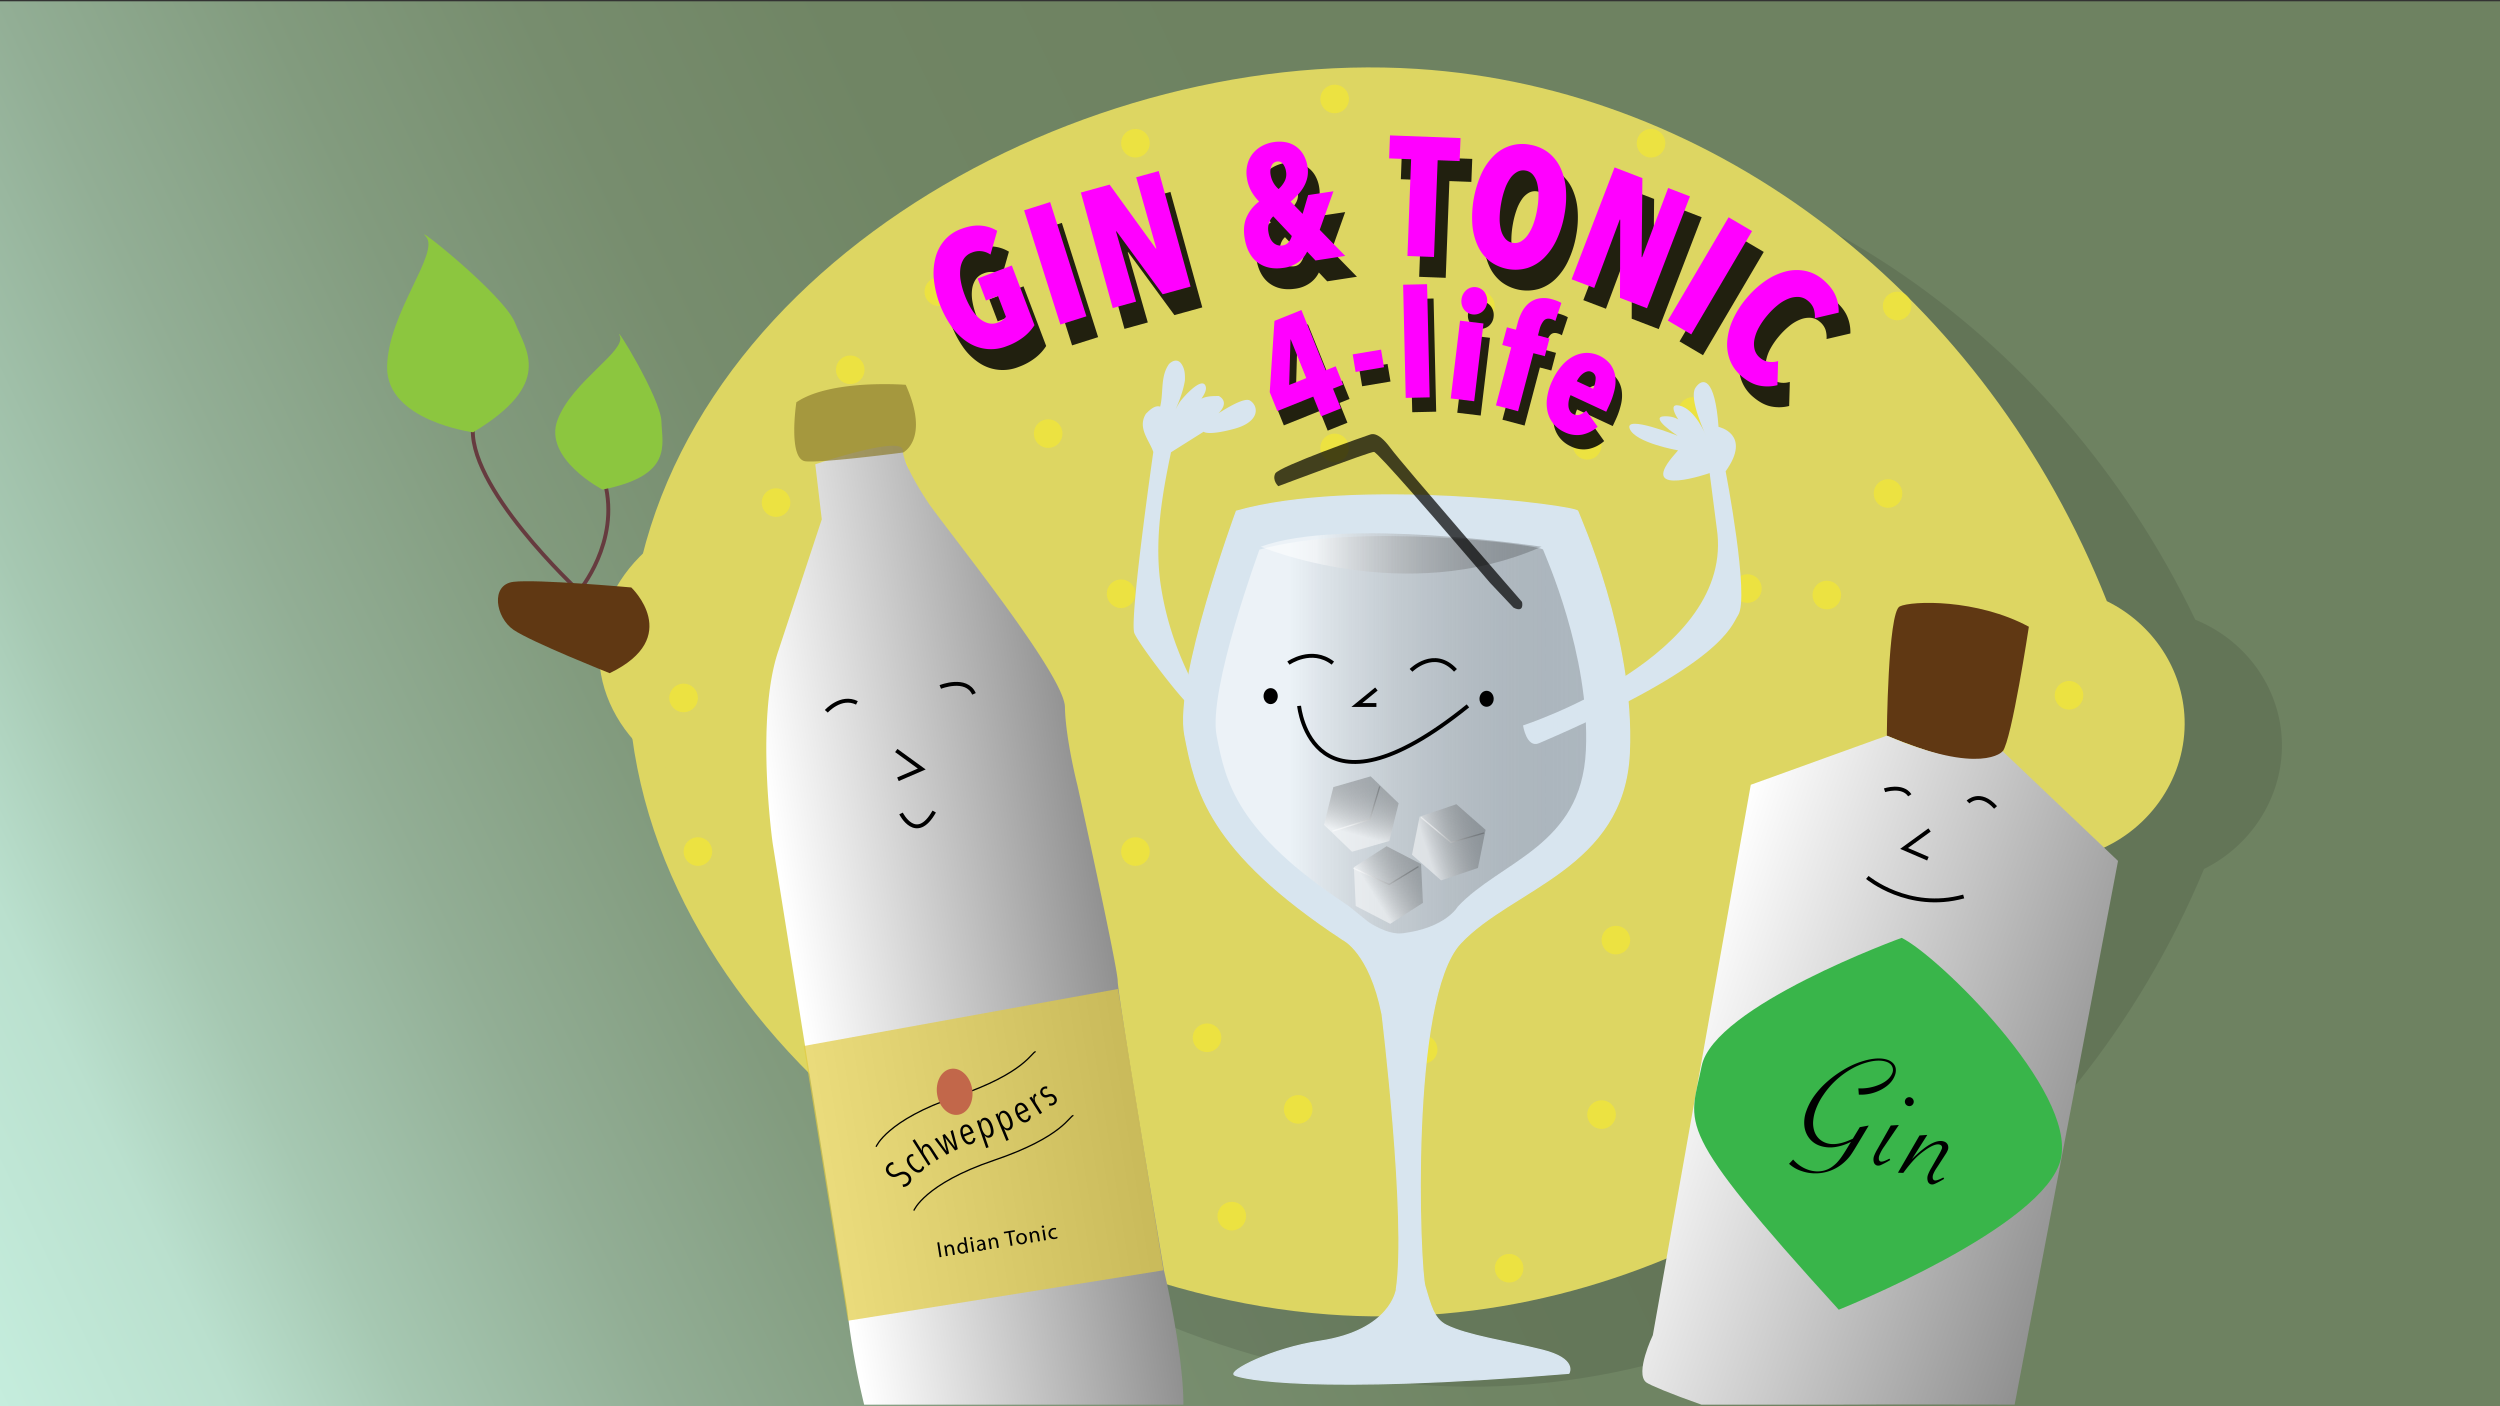 <svg xmlns="http://www.w3.org/2000/svg" xmlns:xlink="http://www.w3.org/1999/xlink" width="1920" height="1080" viewBox="0 0 1920 1080"><rect x="0" y="0" width="1920" height="1080" fill="#333333" stroke="none"/><defs><style>.cls-1{isolation:isolate;}.cls-2{fill:url(#linear-gradient);}.cls-3{opacity:0.1;}.cls-4{fill:#ddd662;}.cls-5{fill:#fcee21;opacity:0.5;}.cls-11,.cls-16,.cls-17,.cls-19,.cls-21,.cls-29,.cls-6{fill:none;}.cls-6{stroke:#663b3f;}.cls-12,.cls-16,.cls-17,.cls-19,.cls-21,.cls-29,.cls-6{stroke-miterlimit:10;}.cls-21,.cls-6{stroke-width:3px;}.cls-7{fill:#603813;}.cls-8{fill:#8cc63f;}.cls-9{opacity:0.85;}.cls-10{fill:#f0f;}.cls-12,.cls-22{fill:#d8e5ef;}.cls-12{stroke:#d8e5ef;}.cls-13{mix-blend-mode:luminosity;fill:url(#linear-gradient-2);}.cls-14{fill:url(#linear-gradient-3);}.cls-15{fill:url(#linear-gradient-4);}.cls-16{stroke:url(#linear-gradient-5);}.cls-17{stroke:url(#linear-gradient-6);}.cls-18{fill:url(#linear-gradient-7);}.cls-19{stroke:url(#linear-gradient-8);}.cls-20{fill:url(#linear-gradient-9);}.cls-21,.cls-29{stroke:#000;}.cls-23{fill:url(#linear-gradient-10);}.cls-24{fill:url(#linear-gradient-11);}.cls-25{fill:#e2cc43;}.cls-25,.cls-26{opacity:0.7;}.cls-26{fill:#8e7e2f;}.cls-27{fill:url(#linear-gradient-12);}.cls-28{fill:#39b54a;}.cls-30{fill:#c2674a;}</style><linearGradient id="linear-gradient" x1="-100.84" y1="1045.33" x2="2611.66" y2="-245.43" gradientUnits="userSpaceOnUse"><stop offset="0" stop-color="#d4fff2"/><stop offset="0" stop-color="#caf3e4"/><stop offset="0.08" stop-color="#bae0ce"/><stop offset="0.12" stop-color="#a6c8b2"/><stop offset="0.18" stop-color="#92ae95"/><stop offset="0.24" stop-color="#829b7e"/><stop offset="0.3" stop-color="#778d6e"/><stop offset="0.37" stop-color="#708564"/><stop offset="0.46" stop-color="#6e8261"/></linearGradient><linearGradient id="linear-gradient-2" x1="933.58" y1="564.31" x2="1218.19" y2="564.31" gradientUnits="userSpaceOnUse"><stop offset="0.2" stop-color="#fff" stop-opacity="0.5"/><stop offset="1" stop-opacity="0.2"/></linearGradient><linearGradient id="linear-gradient-3" x1="890.01" y1="670.93" x2="949.67" y2="670.93" gradientTransform="matrix(0.85, -0.53, 0.53, 0.85, -68.89, 592.45)" xlink:href="#linear-gradient-2"/><linearGradient id="linear-gradient-4" x1="1031.36" y1="605.95" x2="1091.01" y2="605.95" gradientTransform="translate(-82.71 393.14) rotate(-17.74)" xlink:href="#linear-gradient-2"/><linearGradient id="linear-gradient-5" x1="1040.73" y1="686.44" x2="1077.28" y2="663.86" gradientTransform="matrix(1, -0.02, 0.02, 1, -10.81, 17.15)" xlink:href="#linear-gradient-2"/><linearGradient id="linear-gradient-6" x1="1133.62" y1="548.08" x2="1170.17" y2="525.5" gradientTransform="translate(127.17 -165.15) rotate(13.97)" xlink:href="#linear-gradient-2"/><linearGradient id="linear-gradient-7" x1="641.99" y1="607.1" x2="701.65" y2="607.1" gradientTransform="matrix(0.26, -0.97, 0.97, 0.26, 286.24, 1118.58)" xlink:href="#linear-gradient-2"/><linearGradient id="linear-gradient-8" x1="803.21" y1="761.57" x2="839.76" y2="738.99" gradientTransform="translate(-70.84 640.84) rotate(-43.41)" xlink:href="#linear-gradient-2"/><linearGradient id="linear-gradient-9" x1="968.22" y1="425.03" x2="1183.88" y2="425.03" xlink:href="#linear-gradient-2"/><linearGradient id="linear-gradient-10" x1="171.43" y1="170.57" x2="333.87" y2="170.57" gradientTransform="matrix(-0.97, 0.24, 0.24, 0.97, 1277.59, 184.27)" gradientUnits="userSpaceOnUse"><stop offset="0" stop-color="#fff"/><stop offset="0" stop-opacity="0.7"/></linearGradient><linearGradient id="linear-gradient-11" x1="610.71" y1="705.72" x2="858.04" y2="705.72" gradientTransform="matrix(0.99, -0.16, 0.16, 0.99, -106.79, 140.07)" gradientUnits="userSpaceOnUse"><stop offset="0" stop-color="#fff"/><stop offset="1" stop-color="#8e8e8e"/></linearGradient><linearGradient id="linear-gradient-12" x1="1237.29" y1="502.86" x2="1592.9" y2="502.86" gradientTransform="translate(280.47 -103.19) rotate(19.24)" xlink:href="#linear-gradient-11"/></defs><title>titelskærmuknap</title><g class="cls-1"><g id="Layer_1" data-name="Layer 1"><rect class="cls-2" x="-2" y="1" width="1922" height="1080"/><path class="cls-3" d="M1692.69,667.37c-100.8,241.7-325.23,398.41-564.19,397.63C855.75,1064.11,556,858,556,585.5c0-273.17,301.34-477.56,572.5-479.5,230.4-1.65,448.25,142.78,557.49,369.94,36.45,14.77,62,47.93,66,86.06C1756.56,605.1,1732.9,647.43,1692.69,667.37Z"/><path class="cls-4" d="M1611.1,653.09C1493.32,887,1258.29,1027.3,1020,1009.48c-272-20.34-556.31-247.3-536.85-519.1,19.5-272.46,334.62-454.85,605.23-437.46C1318.3,67.7,1525.3,227.3,1618.06,461.67c35.31,17.34,58.41,52.22,59.71,90.55C1679.24,595.53,1652.63,636.07,1611.1,653.09Z"/><ellipse class="cls-4" cx="596.5" cy="500.5" rx="136.5" ry="114.5"/><circle class="cls-5" cx="653" cy="284" r="11"/><circle class="cls-5" cx="596" cy="386" r="11"/><circle class="cls-5" cx="687" cy="361" r="11"/><circle class="cls-5" cx="642" cy="493" r="11"/><circle class="cls-5" cx="525" cy="536" r="11"/><circle class="cls-5" cx="631" cy="626" r="11"/><circle class="cls-5" cx="653" cy="758" r="11"/><circle class="cls-5" cx="781" cy="795" r="11"/><circle class="cls-5" cx="805" cy="333" r="11"/><circle class="cls-5" cx="872" cy="110" r="11"/><circle class="cls-5" cx="721" cy="224" r="11"/><circle class="cls-5" cx="1374" cy="866" r="11"/><circle class="cls-5" cx="1353" cy="748" r="11"/><circle class="cls-5" cx="1472" cy="763" r="11"/><circle class="cls-5" cx="1536" cy="670" r="11"/><circle class="cls-5" cx="1374" cy="637" r="11"/><circle class="cls-5" cx="1468" cy="561" r="11"/><circle class="cls-5" cx="1300" cy="316" r="11"/><circle class="cls-5" cx="1450" cy="379" r="11"/><circle class="cls-5" cx="1589" cy="534" r="11"/><circle class="cls-5" cx="1457" cy="235" r="11"/><circle class="cls-5" cx="1093" cy="806" r="11"/><circle class="cls-5" cx="1025" cy="344" r="11"/><circle class="cls-5" cx="1137" cy="235" r="11"/><circle class="cls-5" cx="1025" cy="76" r="11"/><circle class="cls-5" cx="1268" cy="110" r="11"/><circle class="cls-5" cx="1342" cy="452" r="11"/><circle class="cls-5" cx="742" cy="615" r="11"/><circle class="cls-5" cx="742" cy="467" r="11"/><circle class="cls-5" cx="1139" cy="434" r="11"/><circle class="cls-5" cx="861" cy="456" r="11"/><circle class="cls-5" cx="927" cy="797" r="11"/><circle class="cls-5" cx="997" cy="852" r="11"/><circle class="cls-5" cx="946" cy="934" r="11"/><circle class="cls-5" cx="1159" cy="974" r="11"/><circle class="cls-5" cx="1230" cy="856" r="11"/><circle class="cls-5" cx="1403" cy="457" r="11"/><circle class="cls-5" cx="872" cy="654" r="11"/><circle class="cls-5" cx="536" cy="654" r="11"/><circle class="cls-5" cx="1219" cy="342" r="11"/><circle class="cls-5" cx="1241" cy="722" r="11"/><path class="cls-6" d="M464.5,370.5c12,46-19.9,83.5-19.9,83.5s-88.1-81.5-81.1-128.5"/><path class="cls-7" d="M484.84,451.17S525.35,489.51,468.2,517c0,0-60-23.87-73.79-33.28s-18.08-34.72,0-36.89S484.84,451.17,484.84,451.17Z"/><path class="cls-8" d="M363.39,332s-66.52-8.66-66.09-50.09S338.57,193.51,327,181.63s60,44.79,68.5,66.19S425.54,294.57,363.39,332Z"/><path class="cls-8" d="M462.7,376S417,352.29,428.18,322.52s53-52.94,47.79-64.54,31.53,48.07,32,65.73S517.36,365.31,462.7,376Z"/><g class="cls-9"><path d="M795.41,274.6a46.68,46.68,0,0,1-13,7.16,32.63,32.63,0,0,1-30.07-2.84,46,46,0,0,1-12.18-11.58,77.59,77.59,0,0,1-13.95-36.76,48.17,48.17,0,0,1,1.3-16.91,33.14,33.14,0,0,1,7-13.28,30.42,30.42,0,0,1,12.43-8.47q8.75-3.33,15.78-2.59a28.1,28.1,0,0,1,12.13,3.95l-5.18,18.23A14.94,14.94,0,0,0,755.38,210a12.41,12.41,0,0,0-6.15,4.76,18.08,18.08,0,0,0-2.69,7.63,31.54,31.54,0,0,0,.36,9.6,59.37,59.37,0,0,0,3,10.68,63.42,63.42,0,0,0,4.77,10,31.52,31.52,0,0,0,6,7.47,18.35,18.35,0,0,0,7,4,11.86,11.86,0,0,0,7.74-.43,12.05,12.05,0,0,0,6.15-4.42l-6.09-16-9.24,3.5-6.41-16.89,26.25-10,17.4,45.82A36.15,36.15,0,0,1,795.41,274.6Z"/><path d="M823.36,265.25l-27.85-87.72,20-6.34,27.85,87.73Z"/><path d="M901.94,242l-35.46-48.34-.38.1,15.41,53.88-17.92,4.94L839.1,163.87l22.06-6.09L896.7,206.9l.37-.1-15.49-54.66,17.3-4.77,24.48,88.72Z"/><path d="M1019.3,216.06l-6.41-6.79a20.88,20.88,0,0,1-6.51,7.87,24.58,24.58,0,0,1-11.6,4.58q-12,1.78-20-4.23t-10-19.27q-1.38-9.25,1.92-16.13a30,30,0,0,1,9.34-11.33,35.13,35.13,0,0,1-6.15-8.08,29.73,29.73,0,0,1-3.27-10,25.8,25.8,0,0,1,.37-10.24,21.83,21.83,0,0,1,4-8.3,23.28,23.28,0,0,1,7-5.91,27.13,27.13,0,0,1,9.32-3.11,26.8,26.8,0,0,1,9.22.12,19.7,19.7,0,0,1,13.55,9.67,25.87,25.87,0,0,1,3.11,9.32,22.13,22.13,0,0,1-.16,8.11,24.84,24.84,0,0,1-2.69,7,31.6,31.6,0,0,1-4.53,6.14c-1.78,1.89-3.63,3.68-5.57,5.37l9.17,9.4,4.27-14.44,19.41-2.92-10.54,29.59,19.58,20.06Zm-32.44-33.91a11.39,11.39,0,0,0-3,4.46,13.77,13.77,0,0,0-.71,7.54q.81,5.4,3.73,8.18a8,8,0,0,0,7,2.17,7.08,7.08,0,0,0,5-2.79,13.9,13.9,0,0,0,2.22-4.47Zm9.84-34.21a12.6,12.6,0,0,0-2.35-6,4.63,4.63,0,0,0-4.62-1.87,5.23,5.23,0,0,0-4.22,3.39,11.9,11.9,0,0,0-.72,6.55,18.53,18.53,0,0,0,6.15,11.17,21.56,21.56,0,0,0,4.52-5.74A11.46,11.46,0,0,0,996.7,147.94Z"/><path d="M1113.13,139.06l-2.82,74.31-20.39-.77,2.82-74.31-16.89-.64.67-17.67,54.17,2.06L1130,139.7Z"/><path d="M1210.48,180.92a76,76,0,0,1-6,19.2,48,48,0,0,1-9.64,13.92,32.34,32.34,0,0,1-12.69,7.76,32.8,32.8,0,0,1-29-5.22,32.15,32.15,0,0,1-9.19-11.7,48,48,0,0,1-4.19-16.4,82.25,82.25,0,0,1,7-39.16,46.41,46.41,0,0,1,9.53-13.74,30.85,30.85,0,0,1,27.93-8.39,31.37,31.37,0,0,1,13.91,6,32,32,0,0,1,9.22,11.56,47.48,47.48,0,0,1,4.21,16.22A74.46,74.46,0,0,1,1210.48,180.92Zm-21-3.78a63.38,63.38,0,0,0,1.07-11.1,36.25,36.25,0,0,0-1-9.23,16.73,16.73,0,0,0-3.24-6.6,9.37,9.37,0,0,0-5.64-3.19,9.59,9.59,0,0,0-6.45,1,16.09,16.09,0,0,0-5.4,5,33.9,33.9,0,0,0-4.13,8.31,66.77,66.77,0,0,0-2.8,10.79,69.33,69.33,0,0,0-1.15,11.15,34.17,34.17,0,0,0,1,9.29,16.79,16.79,0,0,0,3.29,6.66,9.37,9.37,0,0,0,5.69,3.27,9.14,9.14,0,0,0,6.41-1.09,17.29,17.29,0,0,0,5.34-5.12,35.73,35.73,0,0,0,4.21-8.35A64.5,64.5,0,0,0,1189.49,177.14Z"/><path d="M1253.15,244.77l.19-60-.37-.14-19.6,52.49L1216,230.51l33-85.93,21.36,8.21-.58,60.63.36.14,20-53.18,16.75,6.44-33,85.92Z"/><path d="M1289.89,262.19l46.68-79.32,18,10.61-46.68,79.33Z"/><path d="M1360.71,312.25q-7-1.22-14.22-7.35a30.18,30.18,0,0,1-8.85-12.18,33.89,33.89,0,0,1-2.11-14.91,49.41,49.41,0,0,1,4.36-16.41,69.72,69.72,0,0,1,10.66-16.61,71,71,0,0,1,14.76-13.4,48.61,48.61,0,0,1,15.47-7,33.51,33.51,0,0,1,15-.27,30.5,30.5,0,0,1,13.43,6.78q7,6,9.62,12.48a30.36,30.36,0,0,1,2.25,12.73l-18.28,4.28a19.66,19.66,0,0,0-.82-7.17,13.81,13.81,0,0,0-4.43-6.14,12,12,0,0,0-6.94-3,18.17,18.17,0,0,0-7.87,1.25,30.52,30.52,0,0,0-8.31,4.88,57.61,57.61,0,0,0-8.06,7.91,56.79,56.79,0,0,0-6.44,9.2,31.85,31.85,0,0,0-3.45,9,17.9,17.9,0,0,0,.07,8.06,12.21,12.21,0,0,0,4.13,6.39,12.68,12.68,0,0,0,6.9,3.12,16.55,16.55,0,0,0,7-.58l-.5,18.49A31,31,0,0,1,1360.71,312.25Z"/></g><path class="cls-10" d="M786.41,258.6a46.68,46.68,0,0,1-13,7.16,32.63,32.63,0,0,1-30.07-2.84,46,46,0,0,1-12.18-11.58,77.59,77.59,0,0,1-13.95-36.76,48.17,48.17,0,0,1,1.3-16.91,33.14,33.14,0,0,1,7-13.28,30.42,30.42,0,0,1,12.43-8.47q8.75-3.33,15.78-2.59a28.1,28.1,0,0,1,12.13,3.95l-5.18,18.23A14.94,14.94,0,0,0,746.38,194a12.41,12.41,0,0,0-6.15,4.76,18.08,18.08,0,0,0-2.69,7.63,31.54,31.54,0,0,0,.36,9.6,59.37,59.37,0,0,0,3,10.68,63.42,63.42,0,0,0,4.77,10,31.52,31.52,0,0,0,6,7.47,18.35,18.35,0,0,0,7,4,11.86,11.86,0,0,0,7.74-.43,12.05,12.05,0,0,0,6.15-4.42l-6.09-16-9.24,3.5-6.41-16.89,26.25-10,17.4,45.82A36.15,36.15,0,0,1,786.41,258.6Z"/><path class="cls-10" d="M814.36,249.25l-27.85-87.72,20-6.34,27.85,87.73Z"/><path class="cls-10" d="M892.94,226l-35.46-48.34-.38.1,15.41,53.88-17.92,4.94L830.1,147.87l22.06-6.09L887.7,190.9l.37-.1-15.49-54.66,17.3-4.77,24.48,88.72Z"/><path class="cls-10" d="M1010.3,200.06l-6.41-6.79a20.88,20.88,0,0,1-6.51,7.87,24.58,24.58,0,0,1-11.6,4.58q-12,1.78-20-4.23t-10-19.27q-1.38-9.25,1.92-16.13a30,30,0,0,1,9.34-11.33,35.13,35.13,0,0,1-6.15-8.08,29.73,29.73,0,0,1-3.27-10,25.8,25.8,0,0,1,.37-10.24,21.83,21.83,0,0,1,4-8.3,23.28,23.28,0,0,1,7-5.91,27.13,27.13,0,0,1,9.32-3.11,26.8,26.8,0,0,1,9.22.12,19.7,19.7,0,0,1,13.55,9.67,25.87,25.87,0,0,1,3.11,9.32,22.13,22.13,0,0,1-.16,8.11,24.84,24.84,0,0,1-2.69,7,31.6,31.6,0,0,1-4.53,6.14c-1.78,1.89-3.63,3.68-5.57,5.37l9.17,9.4,4.27-14.44,19.41-2.92-10.54,29.59,19.58,20.06Zm-32.44-33.91a11.39,11.39,0,0,0-3,4.46,13.77,13.77,0,0,0-.71,7.54q.81,5.4,3.73,8.18a8,8,0,0,0,7,2.17,7.08,7.08,0,0,0,5-2.79,13.9,13.9,0,0,0,2.22-4.47Zm9.84-34.21a12.6,12.6,0,0,0-2.35-6,4.63,4.63,0,0,0-4.62-1.87,5.23,5.23,0,0,0-4.22,3.39,11.9,11.9,0,0,0-.72,6.55,18.53,18.53,0,0,0,6.15,11.17,21.56,21.56,0,0,0,4.52-5.74A11.46,11.46,0,0,0,987.7,131.94Z"/><path class="cls-10" d="M1104.13,123.06l-2.82,74.31-20.39-.77,2.82-74.31-16.89-.64.67-17.67,54.17,2.06L1121,123.7Z"/><path class="cls-10" d="M1201.48,164.92a76,76,0,0,1-6,19.2,48,48,0,0,1-9.64,13.92,32.34,32.34,0,0,1-12.69,7.76,32.8,32.8,0,0,1-29-5.22,32.15,32.15,0,0,1-9.19-11.7,48,48,0,0,1-4.19-16.4,82.25,82.25,0,0,1,7-39.16,46.41,46.41,0,0,1,9.53-13.74,30.85,30.85,0,0,1,27.93-8.39,31.37,31.37,0,0,1,13.91,6,32,32,0,0,1,9.22,11.56,47.48,47.48,0,0,1,4.21,16.22A74.46,74.46,0,0,1,1201.48,164.92Zm-21-3.78a63.38,63.38,0,0,0,1.07-11.1,36.25,36.25,0,0,0-1-9.23,16.73,16.73,0,0,0-3.24-6.6,9.37,9.37,0,0,0-5.64-3.19,9.59,9.59,0,0,0-6.45,1,16.09,16.09,0,0,0-5.4,5,33.9,33.9,0,0,0-4.13,8.31,66.77,66.77,0,0,0-2.8,10.79,69.33,69.33,0,0,0-1.15,11.15,34.17,34.17,0,0,0,1,9.29,16.79,16.79,0,0,0,3.29,6.66,9.37,9.37,0,0,0,5.69,3.27,9.14,9.14,0,0,0,6.41-1.09,17.29,17.29,0,0,0,5.34-5.12,35.73,35.73,0,0,0,4.21-8.35A64.5,64.5,0,0,0,1180.49,161.14Z"/><path class="cls-10" d="M1244.15,228.77l.19-60-.37-.14-19.6,52.49L1207,214.51l33-85.93,21.36,8.21-.58,60.63.36.14,20-53.18,16.75,6.44-33,85.92Z"/><path class="cls-10" d="M1280.89,246.19l46.68-79.32,18,10.61-46.68,79.33Z"/><path class="cls-10" d="M1351.71,296.25q-7-1.22-14.22-7.35a30.18,30.18,0,0,1-8.85-12.18,33.89,33.89,0,0,1-2.11-14.91,49.41,49.41,0,0,1,4.36-16.41,69.72,69.72,0,0,1,10.66-16.61,71,71,0,0,1,14.76-13.4,48.61,48.61,0,0,1,15.47-7,33.51,33.51,0,0,1,15-.27,30.5,30.5,0,0,1,13.43,6.78q7,6,9.62,12.48a30.36,30.36,0,0,1,2.25,12.73l-18.28,4.28a19.66,19.66,0,0,0-.82-7.17,13.81,13.81,0,0,0-4.43-6.14,12,12,0,0,0-6.94-3,18.17,18.17,0,0,0-7.87,1.25,30.52,30.52,0,0,0-8.31,4.88,57.61,57.61,0,0,0-8.06,7.91,56.79,56.79,0,0,0-6.44,9.2,31.85,31.85,0,0,0-3.45,9,17.9,17.9,0,0,0,.07,8.06,12.21,12.21,0,0,0,4.13,6.39,12.68,12.68,0,0,0,6.9,3.12,16.55,16.55,0,0,0,7-.58l-.5,18.49A31,31,0,0,1,1351.71,296.25Z"/><g class="cls-9"><path d="M1028.73,309.49l6.1,15.15-15.16,6.1-6.09-15.15L986,326.7l-5.84-14.51,3.63-54.76,20.7-8.33,18.63,46.31,7.68-3.09,5.66,14.08Zm-32.42-37.78-.22.09-1,34.85,13.13-5.28Z"/><path d="M1046.12,296.65l-2.26-13.5,21.78-3.64,2.26,13.5Z"/><path d="M1084.6,316.59l-2-86.92,18.39-.42,2,86.92Z"/><path d="M1119.18,317l7.13-59.72,18,2.15-7.13,59.72Zm27.91-73.69a10.63,10.63,0,0,1-3.62,7,9.87,9.87,0,0,1-14.16-1.69,10.62,10.62,0,0,1-1.86-7.69,10.91,10.91,0,0,1,1.23-4,11.06,11.06,0,0,1,2.39-3.07,9.57,9.57,0,0,1,14.16,1.69,11.13,11.13,0,0,1,1.6,3.55A11,11,0,0,1,1147.09,243.29Z"/><path d="M1199.52,257.5a11.71,11.71,0,0,0-3.42-1.49q-3.66-1-5.69,1.53a16.65,16.65,0,0,0-3,6.28l-1.26,4.78L1195,271l-3.58,13.56-8.78-2.31-11.76,44.59-17-4.49,11.76-44.59-6.9-1.82,3.58-13.56,6.89,1.82,1.29-4.9a41.23,41.23,0,0,1,3.39-8.8,22.13,22.13,0,0,1,5.33-6.68,17.21,17.21,0,0,1,7.61-3.58,22.35,22.35,0,0,1,10.18.6c1,.28,2.25.67,3.62,1.19a23,23,0,0,1,3.49,1.64Z"/><path d="M1211.2,314.47a17.6,17.6,0,0,0-1.44,4.6,15.41,15.41,0,0,0-.14,4.25,8.37,8.37,0,0,0,1.18,3.46,6,6,0,0,0,2.61,2.3,6.3,6.3,0,0,0,5.2.26,14.07,14.07,0,0,0,4.55-2.95l8.83,12.36a25.9,25.9,0,0,1-12,6.07,21.9,21.9,0,0,1-13.69-2.07,23.39,23.39,0,0,1-8-6,22.13,22.13,0,0,1-4.6-8.92,29.49,29.49,0,0,1-.54-11.36,45.23,45.23,0,0,1,4.11-13.31,46.87,46.87,0,0,1,7.27-11.39,30.15,30.15,0,0,1,8.91-7.14,23.33,23.33,0,0,1,9.78-2.61,23.37,23.37,0,0,1,18.5,8.75,20.52,20.52,0,0,1,3.73,9,28.81,28.81,0,0,1-.53,10.8,60,60,0,0,1-4.22,12.05l-2.13,4.59Zm17.26-4.9a19,19,0,0,0,2-7.93,5.1,5.1,0,0,0-3.12-5,4.79,4.79,0,0,0-3.33-.35,9.5,9.5,0,0,0-3.2,1.56,13.72,13.72,0,0,0-2.8,2.75,17,17,0,0,0-2,3.19Z"/></g><path class="cls-10" d="M1023.73,298.49l6.1,15.15-15.16,6.1-6.09-15.15L981,315.7l-5.84-14.51,3.63-54.76,20.7-8.33,18.63,46.31,7.68-3.09,5.66,14.08Zm-32.42-37.78-.22.09-1,34.85,13.13-5.28Z"/><path class="cls-10" d="M1041.12,285.65l-2.26-13.5,21.78-3.64,2.26,13.5Z"/><path class="cls-10" d="M1079.6,305.59l-2-86.92,18.39-.42,2,86.92Z"/><path class="cls-10" d="M1114.18,306l7.13-59.72,18,2.15-7.13,59.72Zm27.91-73.69a10.63,10.63,0,0,1-3.62,7,9.87,9.87,0,0,1-14.16-1.69,10.62,10.62,0,0,1-1.86-7.69,10.91,10.91,0,0,1,1.23-4,11.06,11.06,0,0,1,2.39-3.07,9.57,9.57,0,0,1,14.16,1.69,11.13,11.13,0,0,1,1.6,3.55A11,11,0,0,1,1142.09,232.29Z"/><path class="cls-10" d="M1194.52,246.5a11.71,11.71,0,0,0-3.42-1.49q-3.66-1-5.69,1.53a16.65,16.65,0,0,0-3,6.28l-1.26,4.78L1190,260l-3.58,13.56-8.78-2.31-11.76,44.59-17-4.49,11.76-44.59-6.9-1.82,3.58-13.56,6.89,1.82,1.29-4.9a41.23,41.23,0,0,1,3.39-8.8,22.13,22.13,0,0,1,5.33-6.68,17.21,17.21,0,0,1,7.61-3.58,22.35,22.35,0,0,1,10.18.6c1,.28,2.25.67,3.62,1.19a23,23,0,0,1,3.49,1.64Z"/><path class="cls-10" d="M1206.2,303.47a17.6,17.6,0,0,0-1.44,4.6,15.41,15.41,0,0,0-.14,4.25,8.37,8.37,0,0,0,1.18,3.46,6,6,0,0,0,2.61,2.3,6.3,6.3,0,0,0,5.2.26,14.07,14.07,0,0,0,4.55-2.95l8.83,12.36a25.9,25.9,0,0,1-12,6.07,21.9,21.9,0,0,1-13.69-2.07,23.39,23.39,0,0,1-8-6,22.13,22.13,0,0,1-4.6-8.92,29.49,29.49,0,0,1-.54-11.36,45.23,45.23,0,0,1,4.11-13.31,46.87,46.87,0,0,1,7.27-11.39,30.15,30.15,0,0,1,8.91-7.14,23.33,23.33,0,0,1,9.78-2.61,23.37,23.37,0,0,1,18.5,8.75,20.52,20.52,0,0,1,3.73,9,28.81,28.81,0,0,1-.53,10.8,60,60,0,0,1-4.22,12.05l-2.13,4.59Zm17.26-4.9a19,19,0,0,0,2-7.93,5.1,5.1,0,0,0-3.12-5,4.79,4.79,0,0,0-3.33-.35,9.5,9.5,0,0,0-3.2,1.56,13.72,13.72,0,0,0-2.8,2.75,17,17,0,0,0-2,3.19Z"/><path class="cls-11" d="M663.67,1078.79h245.2c-.06-40.42-15-103.43-15-103.43S858.36,764,858.42,753.62,827.54,603.5,827.54,603.5s-9.27-36.42-9.67-60.48S733.7,415.2,713.75,387.38c0,0-20.22-29.5-20.42-41.53s-67.2,10.74-67.2,10.74l5,42.27S614.89,448,597.48,500.72s-4.05,147.09-4.05,147.09l7.24,45.35,50,312.47A588.56,588.56,0,0,0,663.67,1078.79Z"/><path class="cls-12" d="M1013.75,1030.08c-37.33,5.6-71,23.2-65.51,25.93s58.69,15,256.61-1.36c0,0,6.82-10.92-20.48-17.75s-57.32-10.92-73.7-19.11c-9.85-4.92-12.29-16.38-16.38-30s-12.29-221.12,27.3-263.43S1247.16,667,1251.26,578.28,1213,396.74,1211.67,392.64s-170.62-25.93-262.07,0c0,0-47.77,129.67-39.58,172s17.74,88.72,121.48,157c0,0,20.47,9.55,30,57.33,0,0,19.11,157,10.92,211.56C1072.45,990.49,1068.35,1021.89,1013.75,1030.08Z"/><path class="cls-13" d="M1077.14,716.77c33.37-4.17,42.4-20.47,42.4-20.47,32.9-35.17,95-46.2,98.42-119.93s-31.76-150.88-32.9-154.28-141.8-21.55-217.8,0c0,0-39.7,107.77-32.9,142.93s14.75,73.74,101,130.46l15.5,12.52S1065.44,718.23,1077.14,716.77Z"/><polygon class="cls-14" points="1092.8 693.4 1067.68 709.5 1041.18 695.8 1039.79 666 1064.9 649.9 1091.41 663.6 1092.8 693.4"/><polygon class="cls-15" points="1135.07 666.59 1106.81 676.15 1084.4 656.46 1090.25 627.21 1118.51 617.64 1140.92 637.33 1135.07 666.59"/><polyline class="cls-16" points="1039.41 666.77 1066.8 679.3 1089.39 665.55"/><polyline class="cls-17" points="1091.31 627.63 1114.4 646.97 1139.82 639.7"/><polygon class="cls-18" points="1074.16 616.92 1066.99 645.88 1038.32 654.14 1016.83 633.45 1024.01 604.49 1052.68 596.23 1074.16 616.92"/><polyline class="cls-19" points="1023.31 638.33 1052.05 629.3 1059.63 603.97"/><path class="cls-20" d="M968.22,419.88s110.56,46.41,215.66,0C1183.88,419.88,1031,396.67,968.22,419.88Z"/><polyline class="cls-21" points="1057.07 529.16 1042.06 541.44 1057.07 541.44"/><path class="cls-21" d="M1083.69,514.83s17.74-17.75,34.12,0"/><path class="cls-21" d="M989.51,509.27s17.74-12.65,34.12,0"/><path class="cls-21" d="M997.7,542.13s9.55,96.91,129.67,0"/><ellipse cx="1141.7" cy="536.67" rx="5.46" ry="6.14"/><ellipse cx="975.86" cy="534.62" rx="5.46" ry="6.14"/><path class="cls-22" d="M1296.62,352.4l10.92-10.92s2.73-21.84-23.2,9.55S1313,363.32,1313,363.32l5.46,42.31c15,98.28-148.78,151.51-148.78,151.51s2.73,17.75,12.29,13.65c142-60.84,147.41-90.09,152.87-98.28,9.12-13.67-9.55-110.56-9.55-110.56,20.47-28.66-5.46-34.12-5.46-34.12-2.73-38.22-12.29-38.22-17.75-30s8.19,36.85,8.19,36.85-8.19-20.47-20.47-23.2,4.09,17.74,4.09,17.74-1.36-9.55-15-9.55,9.55,15,9.55,15-41-16.38-36.85-5.46,37.18,16.68,37.18,16.68"/><path class="cls-22" d="M899.34,347.34c-7,33.25-12.44,66-8.35,98.77,4.1,30,13.65,57.33,28,83.94l-4.1,12.29c-2.73,1.36-39.58-46.41-43.68-56s14.53-139.2,14.53-139.2c-2.93-8.9-12.48-18.46-5.66-29.38,2.73-2.73,6.83-6.82,10.92-5.46,2.73-10.92,0-23.2,6.83-32.76,2.73-2.73,6.82-4.09,9.55,0s2.73,8.19,2.64,12.67c-1.5,9.05-5.12,18-9,26.24a63.82,63.82,0,0,1,4.93-9.5c1.71-2.72,17.69-21.14,20.1-11.92,1.22,4.66-6,12.58-8.65,16,.46-2.33,2.66-3.38,0,0,2.27-8.88,11.82-8.88,18.65-8.88,0,0,15.44,6.91-15.14,23.59,0,0,32.2-24.27,39-20.17s8.19,16.38-12.28,21.84-23.21,2.14-23.21,2.14"/><path class="cls-23" d="M1168.91,462.28s2.15,8.81-6.54,4.39l-17.94-19-17.26-20.09L1108.58,406s-50.46-58.71-53.36-58.94-73.48,26.33-73.48,26.33-4.88-4.42-2.37-9.71S1051.09,334,1052,333.82s5.86-3.3,15.8,10.16S1168.91,462.28,1168.91,462.28Z"/><path class="cls-24" d="M663.67,1078.79h245.2c-.06-40.42-15-103.43-15-103.43S858.36,764,858.42,753.62,827.54,603.5,827.54,603.5s-9.27-36.42-9.67-60.48S733.7,415.2,713.75,387.38c0,0-20.22-29.5-20.42-41.53s-67.2,10.74-67.2,10.74l5,42.27S614.89,448,597.48,500.72s-4.05,147.09-4.05,147.09l7.24,45.35,50,312.47A588.56,588.56,0,0,0,663.67,1078.79Z"/><polygon class="cls-25" points="617.29 803.32 858.65 759.52 893.51 975.58 651.28 1014.3 617.29 803.32"/><path class="cls-26" d="M693.6,347.53s20.76-10.21,2-52c0,0-32.54-2.59-59.91,3.78a100.65,100.65,0,0,0-9.81,2.77,70.1,70.1,0,0,0-8.37,3.45,49.12,49.12,0,0,0-5.91,3.43s-6.72,44.14,7.25,45.35S693.6,347.53,693.6,347.53Z"/><path d="M721.27,954l1.81,11.32-1.46.24-1.81-11.32Z"/><path d="M725.54,958.84c-.13-.84-.26-1.53-.42-2.19l1.31-.21.3,1.33h0a3,3,0,0,1,2.45-2c1.12-.18,3,.21,3.42,3l.78,4.85-1.48.24-.75-4.69c-.21-1.31-.87-2.32-2.26-2.1a2.13,2.13,0,0,0-1.74,1.83,2.07,2.07,0,0,0,0,.7l.78,4.89-1.48.24Z"/><path d="M741.67,950.11l1.57,9.83c.11.72.26,1.54.4,2.09l-1.33.21-.29-1.4h0a3.06,3.06,0,0,1-2.52,2c-2,.31-3.74-1.11-4.14-3.58-.45-2.7,1-4.64,2.95-4.95a2.74,2.74,0,0,1,2.65.85h0l-.77-4.85Zm-.35,7.34a2.29,2.29,0,0,0-.16-.61,2.21,2.21,0,0,0-2.41-1.37c-1.53.24-2.22,1.73-1.93,3.53s1.28,2.88,2.88,2.62a2.25,2.25,0,0,0,1.89-2.11,3,3,0,0,0,0-.65Z"/><path d="M746.75,950.85a.93.93,0,1,1-1.06-.78A.9.9,0,0,1,746.75,950.85Zm0,10.68-1.3-8.13,1.47-.24,1.3,8.13Z"/><path d="M755.94,960.06l-.28-1h0a3.06,3.06,0,0,1-2.3,1.61,2.34,2.34,0,0,1-2.86-1.94c-.31-2,1.26-3.32,4.41-3.8l0-.17a1.69,1.69,0,0,0-2.15-1.58,4.16,4.16,0,0,0-2,.94l-.49-.92a5,5,0,0,1,2.56-1.15c2.48-.4,3.36,1.2,3.62,2.83l.49,3a11.27,11.27,0,0,0,.44,1.93Zm-.88-4.11c-1.62.22-3.41.8-3.16,2.38a1.33,1.33,0,0,0,1.62,1.19,2,2,0,0,0,1.75-1.68,1.3,1.3,0,0,0,0-.48Z"/><path d="M759.32,953.44c-.13-.84-.26-1.53-.42-2.19l1.31-.21.3,1.33h0a3,3,0,0,1,2.44-2c1.13-.18,3,.21,3.43,3l.77,4.85-1.48.24-.74-4.69c-.21-1.31-.88-2.32-2.27-2.1a2.2,2.2,0,0,0-1.73,2.54l.78,4.88-1.48.24Z"/><path d="M774.54,946.75l-3.45.55-.2-1.24,8.39-1.34.2,1.24-3.47.56,1.61,10.08-1.47.23Z"/><path d="M788.54,950.61a4,4,0,0,1-3.36,5,3.92,3.92,0,0,1-4.57-3.56,4,4,0,0,1,3.35-5A3.89,3.89,0,0,1,788.54,950.61Zm-6.44,1.12c.29,1.78,1.53,3,3,2.73s2.26-1.72,2-3.55c-.22-1.38-1.19-3-2.94-2.74S781.85,950.18,782.1,951.73Z"/><path d="M790.86,948.4c-.14-.84-.26-1.52-.42-2.19l1.31-.21.3,1.33h0a3,3,0,0,1,2.44-2c1.13-.18,3,.21,3.43,3l.78,4.85-1.48.24-.75-4.69c-.21-1.31-.87-2.32-2.27-2.1a2.2,2.2,0,0,0-1.73,2.54l.78,4.88-1.48.24Z"/><path d="M801.85,942a.93.93,0,0,1-1.83.3.91.91,0,0,1,.77-1.08A.9.9,0,0,1,801.85,942Zm0,10.68-1.3-8.13,1.48-.23,1.29,8.13Z"/><path d="M812.28,950.75a5.43,5.43,0,0,1-2.26.84,3.92,3.92,0,0,1-4.71-3.5,4.19,4.19,0,0,1,3.68-5,5,5,0,0,1,2.12.1l-.16,1.19a3.5,3.5,0,0,0-1.77-.11,3.1,3.1,0,0,0,.93,6.12,4.28,4.28,0,0,0,1.75-.69Z"/><polyline class="cls-21" points="688.34 576.4 707.91 590.6 689.62 598.48"/><path class="cls-21" d="M634.62,546.28s11.2-12.58,23.48-6.48"/><path class="cls-21" d="M722.15,527.58s20-8,25.87,5.32"/><path class="cls-21" d="M692,624.75s11.57,23.19,25.48-1.47"/><path class="cls-7" d="M1449.07,565s.76-94.84,9.91-99.26,59.16-6,99.19,15.59c0,0-13.15,86.72-20.09,95.71S1515.72,592.05,1449.07,565Z"/><path class="cls-27" d="M1264.33,1061.68c2.52,1.94,18.69,8.8,42.41,17.11h101.83c46.23-.27,92.46-.15,138.69-.06l79.39-417.54L1538.08,577s-16.17,19.09-89-12L1344.6,602.71l-75.22,422.69S1255.34,1054.74,1264.33,1061.68Z"/><path class="cls-28" d="M1460.47,720.27S1316,772.6,1306.85,818.86s-23.91,44.91,105.31,187c0,0,158.7-63.28,170.56-115.85S1488.11,733.72,1460.47,720.27Z"/><path d="M1482.78,758.75h0v-.06h0l0,0v0h0Zm0,0h0l0,0h0Z"/><path d="M1482.79,758.75v0h0v0h0Zm0,0h0Z"/><path d="M1482.85,758.76l0,0s0,0,0,0h0v0h0v0h0Zm0,0Z"/><path d="M1482.93,758.79h0Zm0,0h0Z"/><path d="M1483,758.82h0v0h0l0,0h0v0h0s0,0,0,0h0v0l0,0h0v0h0Z"/><path d="M1483.1,758.81l0,0h0l0,0Zm0,0Z"/><path d="M1483.08,758.9l0-.07h0v0h0l0,0Zm0,0h0s0,0,0,0h0Z"/><path d="M1483.15,758.88h0Z"/><path d="M1483.23,758.86l0,0h0l0,0h0l0,0h0v0Z"/><path d="M1483.29,758.93h0v0h0l0,0h0v0h0s0,0,0,0h0l0,0h0v0h0Z"/><path d="M1454.53,818.83h0v0h0l0,0v0h0Zm0,0h0l0,0h0Z"/><path d="M1454.54,818.82a0,0,0,0,0,0,0h0v0h0Zm0,0h0Z"/><path d="M1454.6,818.84l0,0h0s0,0,0,0v0h0v0h0v0Zm0,0h0Z"/><path d="M1454.68,818.87h0s0,0,0,0h0Zm0,0h0Z"/><path d="M1454.72,818.9h0l0,0h0l0,0h0l0,0,0,0h0s0,0,0,0h0v0h0Z"/><path d="M1454.85,818.89l0,0h0l0,0Zm0,0Z"/><path d="M1454.83,819l0-.08h0v0h0l0,0Zm0,0h0l0,0h0Z"/><path d="M1454.9,819h0Z"/><path d="M1455,818.94l0,0h0l0,0h0l0,0h0v0Z"/><path d="M1455,819h0v0h0l0,0h0l0,0,0,0h0s0,0,0,0h0l0,0h0v0h0Z"/><path d="M1421.51,876.93l-.15.07a37.58,37.58,0,0,1-12.45,4,24.67,24.67,0,0,1-11.29-1.08,17.32,17.32,0,0,1-8.11-5.75,18.42,18.42,0,0,1-3.75-9.44,25.61,25.61,0,0,1,1.47-11.4,46.46,46.46,0,0,1,6-11.52,65.68,65.68,0,0,1,9.63-10.69,82.17,82.17,0,0,1,12.65-9.31,64.06,64.06,0,0,1,18.84-7.85q9.34-2.12,15.37,0a10.69,10.69,0,0,1,4.2,2.62,7.36,7.36,0,0,1,2,4.06,10.19,10.19,0,0,1-.54,4.93q-2.37,6.81-10.34,11.13a33.32,33.32,0,0,1-17.46,4l-.36-4.84a36.82,36.82,0,0,0,16.87-3.17q7.47-3.48,9.39-9a6.2,6.2,0,0,0-1.47-6.29,8.37,8.37,0,0,0-3.18-1.91q-5.21-1.81-12.88-.09a52.36,52.36,0,0,0-15.35,6.31,65.3,65.3,0,0,0-11.15,8.46A64.14,64.14,0,0,0,1400.3,841a49.55,49.55,0,0,0-5.94,11.51,33.25,33.25,0,0,0-1.84,8.46,19.93,19.93,0,0,0,.81,7.48,14.16,14.16,0,0,0,3.43,5.82,14.6,14.6,0,0,0,5.66,3.52q7.9,2.76,20.28-3.16l.31-.2,5.3-8.77,6.89-1.25-9.2,15.34q-3.33,5.61-5.12,8a35.42,35.42,0,0,1-4.51,4.85,33.14,33.14,0,0,1-9.82,6.16,32.25,32.25,0,0,1-11.44,2.37,31.89,31.89,0,0,1-11.34-1.72,26.1,26.1,0,0,1-9.78-5.59l3.14-3.31a26.45,26.45,0,0,0,11.36,7.81,22.74,22.74,0,0,0,6.44,1.29,19.8,19.8,0,0,0,6.16-.67,18.34,18.34,0,0,0,5.51-2.55,27.42,27.42,0,0,0,3.94-3.28,36.41,36.41,0,0,0,3.71-4.57q2-2.82,4.89-7.63Z"/><path d="M1458.32,864l-11.22,16.5a30.93,30.93,0,0,0-3.73,6.76,6.29,6.29,0,0,0-.39,3.09,1.9,1.9,0,0,0,1.22,1.67q1.71.6,6.9-2.18l.61,1.08-.76.41a56.5,56.5,0,0,1-6.39,3.39,4.62,4.62,0,0,1-3.22.33,3.63,3.63,0,0,1-2.3-2.75,7.92,7.92,0,0,1,.33-4.76,33.25,33.25,0,0,1,2.49-5l10.25-18.15Zm9.17-21.13a3.44,3.44,0,0,1,.34,6.32,3.44,3.44,0,0,1-3-6.19A3.34,3.34,0,0,1,1467.49,842.83Z"/><path d="M1457.62,900.64l16.56-28.6,6-.44-11.84,18.64q8-8.07,14.26-11.53t10.44-2a4.62,4.62,0,0,1,2.85,2.51,5.39,5.39,0,0,1,0,4.07,16.73,16.73,0,0,1-1.86,3.39l-1.37,2.13-4,6.17-1.31,2a25,25,0,0,0-2.61,4.8,6.07,6.07,0,0,0-.38,3.06,1.91,1.91,0,0,0,1.23,1.64q1.71.6,6.9-2.18l.62,1.08-.77.42a56,56,0,0,1-6.39,3.38,4.69,4.69,0,0,1-3.22.34,3.66,3.66,0,0,1-2.3-2.76,7.93,7.93,0,0,1,.33-4.76,31.93,31.93,0,0,1,2.5-5l6.25-11a32.76,32.76,0,0,0,1.79-3.71,2.58,2.58,0,0,0,0-2,2.4,2.4,0,0,0-1.45-1.18q-3.81-1.33-12.26,4.9a55.16,55.16,0,0,0-7.19,6.21,105.81,105.81,0,0,0-7.7,9.26l-1,1.32Z"/><path class="cls-21" d="M1447.33,606.93s13.72-4.61,19.38,3.83"/><path class="cls-21" d="M1511.45,615.94s9.14-9.18,21.15,4.17"/><path class="cls-21" d="M1434.1,673.88s31.41,26.35,74,14.62"/><polyline class="cls-21" points="1481.91 637.4 1462.34 651.6 1480.63 659.48"/><path class="cls-29" d="M701.81,929.74s8.06-20.49,61.54-38.62,58.24-34.72,61.06-34.4"/><path class="cls-29" d="M672.81,880.74s8.06-20.49,61.54-38.62,58.24-34.72,61.06-34.4"/><ellipse class="cls-30" cx="733.18" cy="838.48" rx="13.61" ry="17.86" transform="translate(-123.14 126.22) rotate(-9.08)"/><path d="M697.33,901.07a6.83,6.83,0,0,1,1.73,1.86,5.37,5.37,0,0,1,.77,2.05,4.88,4.88,0,0,1-.12,2.08,5.55,5.55,0,0,1-1,1.91,6.39,6.39,0,0,1-2.36,1.95,6.11,6.11,0,0,1-2.8.63l-.38-1.91a4.93,4.93,0,0,0,2.28-.45,4.67,4.67,0,0,0,1.72-1.36,3.18,3.18,0,0,0,.66-2.54,4,4,0,0,0-1.71-2.55,3.9,3.9,0,0,0-2.91-.83,6.25,6.25,0,0,0-1.47.33,12.79,12.79,0,0,0-1.45.61,13.22,13.22,0,0,1-1.75.73,6.73,6.73,0,0,1-1.8.34,5.63,5.63,0,0,1-1.87-.24,6.36,6.36,0,0,1-2-1.06,6.81,6.81,0,0,1-1.76-1.92,5.21,5.21,0,0,1-.71-2.08,4.94,4.94,0,0,1,.18-2,5.59,5.59,0,0,1,.94-1.81,6.38,6.38,0,0,1,2-1.76,4.7,4.7,0,0,1,2.4-.6l.39,1.92a3.65,3.65,0,0,0-1.85.36,4.18,4.18,0,0,0-1.38,1.18,3.73,3.73,0,0,0-.58,1.12,3,3,0,0,0-.1,1.3,3.52,3.52,0,0,0,.5,1.37,4.64,4.64,0,0,0,1.22,1.31,4.14,4.14,0,0,0,1.4.74,4.05,4.05,0,0,0,1.38.13,5.21,5.21,0,0,0,1.37-.31q.68-.25,1.35-.57a15.64,15.64,0,0,1,1.77-.74,7.87,7.87,0,0,1,1.9-.41,5.61,5.61,0,0,1,2,.19A6,6,0,0,1,697.33,901.07Z"/><path d="M708.19,899.46a4.13,4.13,0,0,1-2.07,1,4.84,4.84,0,0,1-2.28-.2,7.9,7.9,0,0,1-2.35-1.27,16.27,16.27,0,0,1-4.17-4.92,8.26,8.26,0,0,1-.86-2.55,5,5,0,0,1,.19-2.29,4.24,4.24,0,0,1,1.33-1.86,4,4,0,0,1,1.76-.94,4.11,4.11,0,0,1,1.62-.08l.13,1.78a2.55,2.55,0,0,0-2.37.54,2.2,2.2,0,0,0-.76,1.26,3.49,3.49,0,0,0,.09,1.62,7.9,7.9,0,0,0,.81,1.86,15.06,15.06,0,0,0,1.45,2,14.07,14.07,0,0,0,1.72,1.73,7.22,7.22,0,0,0,1.69,1.08,3.29,3.29,0,0,0,1.58.32,2.43,2.43,0,0,0,1.4-.6,2.58,2.58,0,0,0,.79-1.08,2.77,2.77,0,0,0,.15-1.29l1.68.59A4,4,0,0,1,708.19,899.46Z"/><path d="M719.33,891.11l-5.16-8.1q-.37-.59-.81-1.14a4.8,4.8,0,0,0-1-.91,2.4,2.4,0,0,0-1.11-.44,1.9,1.9,0,0,0-1.23.34,2.33,2.33,0,0,0-.91,1.06,3.68,3.68,0,0,0-.25,1.48,6.13,6.13,0,0,0,.33,1.71,8.31,8.31,0,0,0,.83,1.73l4.61,7.23L713,895.14,700.82,876l1.67-1.07,5.7,9,0,0a5.19,5.19,0,0,1-.14-2.72,3.29,3.29,0,0,1,1.52-2.07,3.07,3.07,0,0,1,3.56-.08,5.77,5.77,0,0,1,1.44,1.29,15.06,15.06,0,0,1,1.22,1.66L721,890Z"/><path d="M735.59,882.58l-2.1,1-7.56-9.77,0,0,3,12-2,1-9.24-12.06,1.81-.88L727,884.22l0,0-3.16-12.47,1.72-.84,7.89,10.17h0l-3.47-12.33,1.81-.88Z"/><path d="M740.48,872.88a11.66,11.66,0,0,0,1,2,6.43,6.43,0,0,0,1.23,1.45,3.34,3.34,0,0,0,1.4.74,2.45,2.45,0,0,0,1.52-.13,2.35,2.35,0,0,0,1.38-1.25,4.42,4.42,0,0,0,.37-1.86l1.72.26a5.8,5.8,0,0,1-.67,2.7,4,4,0,0,1-2.19,1.84,4.39,4.39,0,0,1-4.37-.53,10.49,10.49,0,0,1-3.4-4.89,13,13,0,0,1-.84-3.12,7.93,7.93,0,0,1,0-2.72,5,5,0,0,1,.93-2.12,4.11,4.11,0,0,1,1.8-1.34,4.18,4.18,0,0,1,2.29-.29,4.49,4.49,0,0,1,1.94.91,7.53,7.53,0,0,1,1.61,1.85,14.34,14.34,0,0,1,1.27,2.54l.4,1Zm5-3.74a7.94,7.94,0,0,0-2-3.11,2.28,2.28,0,0,0-2.52-.48,2.11,2.11,0,0,0-1.16,1,4.1,4.1,0,0,0-.43,1.55,6.24,6.24,0,0,0,.09,1.72,8.37,8.37,0,0,0,.41,1.48Z"/><path d="M762.23,864.59a16,16,0,0,1,.76,3.11,8.55,8.55,0,0,1,0,2.64,4.78,4.78,0,0,1-.85,2,3.52,3.52,0,0,1-1.74,1.22,3.18,3.18,0,0,1-2.41-.05,4.45,4.45,0,0,1-1.92-1.65h0l3.19,9.21-1.87.65-7.23-20.87,1.82-.63.87,2.53.06,0a5,5,0,0,1,.39-2.53,3.11,3.11,0,0,1,1.95-1.62,3.44,3.44,0,0,1,2.08-.08,4.74,4.74,0,0,1,1.94,1.07,8.77,8.77,0,0,1,1.69,2.07A15.68,15.68,0,0,1,762.23,864.59Zm-2,.62a14.81,14.81,0,0,0-1-2.23,7.58,7.58,0,0,0-1.18-1.67,3.82,3.82,0,0,0-1.35-.93,2.15,2.15,0,0,0-1.48,0,2.12,2.12,0,0,0-1.16.91,3.82,3.82,0,0,0-.5,1.57,7.22,7.22,0,0,0,.08,2,14,14,0,0,0,.6,2.35,15.21,15.21,0,0,0,1,2.26,7.42,7.42,0,0,0,1.21,1.66,3.73,3.73,0,0,0,1.38.9,2.15,2.15,0,0,0,1.46,0,2.09,2.09,0,0,0,1.16-.91,3.63,3.63,0,0,0,.49-1.55,7.25,7.25,0,0,0-.1-2A16,16,0,0,0,760.28,865.21Z"/><path d="M776.74,858.78a15.06,15.06,0,0,1,.94,3.05,8.32,8.32,0,0,1,.11,2.65,4.69,4.69,0,0,1-.73,2.07,3.61,3.61,0,0,1-1.66,1.32A3.23,3.23,0,0,1,773,868a4.37,4.37,0,0,1-2-1.54l0,0,3.72,9-1.83.75-8.42-20.41,1.78-.73,1,2.47.06,0a5.1,5.1,0,0,1,.24-2.55,3.15,3.15,0,0,1,1.86-1.72,3.43,3.43,0,0,1,2.07-.2,4.69,4.69,0,0,1,2,1,8.6,8.6,0,0,1,1.8,2A14.58,14.58,0,0,1,776.74,858.78Zm-1.91.72a15.13,15.13,0,0,0-1.08-2.17,7.59,7.59,0,0,0-1.28-1.59,3.55,3.55,0,0,0-1.4-.85,2.16,2.16,0,0,0-1.48.08,2.12,2.12,0,0,0-1.1,1,3.7,3.7,0,0,0-.41,1.6,7.09,7.09,0,0,0,.19,2,13.39,13.39,0,0,0,.74,2.31,14.13,14.13,0,0,0,1.12,2.2,7.39,7.39,0,0,0,1.3,1.59,3.8,3.8,0,0,0,1.43.82,2.16,2.16,0,0,0,1.46-.08,2.12,2.12,0,0,0,1.1-1,3.64,3.64,0,0,0,.41-1.57,7.29,7.29,0,0,0-.23-2A14.18,14.18,0,0,0,774.83,859.5Z"/><path d="M782.86,856.32a11.6,11.6,0,0,0,1.22,1.93,6.71,6.71,0,0,0,1.36,1.32,3.39,3.39,0,0,0,1.46.6,2.44,2.44,0,0,0,1.5-.27,2.35,2.35,0,0,0,1.26-1.38,4.37,4.37,0,0,0,.19-1.88l1.74.09a5.81,5.81,0,0,1-.41,2.75,4,4,0,0,1-2,2,4.38,4.38,0,0,1-4.4-.12,10.49,10.49,0,0,1-3.86-4.54,13.67,13.67,0,0,1-1.13-3,8.15,8.15,0,0,1-.23-2.72,5.17,5.17,0,0,1,.73-2.2,4.52,4.52,0,0,1,3.91-2,4.52,4.52,0,0,1,2,.72,7.6,7.6,0,0,1,1.78,1.69,14.84,14.84,0,0,1,1.5,2.4l.49,1Zm4.63-4.2a7.94,7.94,0,0,0-2.26-2.91,2.28,2.28,0,0,0-2.55-.23,2.1,2.1,0,0,0-1.07,1.13,4.16,4.16,0,0,0-.27,1.59,6.32,6.32,0,0,0,.26,1.7,7.81,7.81,0,0,0,.54,1.44Z"/><path d="M793.6,841.75a2.71,2.71,0,0,1,1.19-1.8,1.27,1.27,0,0,1,.32-.17l1,1.75a1,1,0,0,0-.21.08,1,1,0,0,0-.22.13,1.93,1.93,0,0,0-.85,1.14,4,4,0,0,0-.11,1.64,7.34,7.34,0,0,0,.5,1.87,10.66,10.66,0,0,0,1,1.84l4.09,6.39-1.67,1.07-6-9.38-.57-.86-.61-.89-.54-.79c-.17-.24-.3-.42-.41-.55l1.62-1c.24.29.52.68.85,1.15s.65,1,1,1.51l0,0A5.53,5.53,0,0,1,793.6,841.75Z"/><path d="M804.18,836.2a3.28,3.28,0,0,0-1.45-.15,2.69,2.69,0,0,0-1.39.67,2,2,0,0,0-.73,1.57,2.7,2.7,0,0,0,.75,1.79,2.23,2.23,0,0,0,1.6.92,5.63,5.63,0,0,0,2-.43,10.15,10.15,0,0,1,1.29-.35,4.5,4.5,0,0,1,1.37-.05,4.29,4.29,0,0,1,1.37.41,4.38,4.38,0,0,1,1.34,1.09,4.62,4.62,0,0,1,1.34,3.34,4.1,4.1,0,0,1-1.52,2.94A4.58,4.58,0,0,1,808,849a5,5,0,0,1-2.34,0l.05-1.76a4.65,4.65,0,0,0,1.76.17,2.82,2.82,0,0,0,1.58-.72,2.11,2.11,0,0,0,.78-1.69,3,3,0,0,0-.85-2,2.69,2.69,0,0,0-1-.76,2.58,2.58,0,0,0-1-.21,4.21,4.21,0,0,0-1,.15c-.36.1-.72.21-1.08.34a8.08,8.08,0,0,1-1.16.34,4.2,4.2,0,0,1-1.23,0,3.7,3.7,0,0,1-1.26-.43,4.67,4.67,0,0,1-1.27-1.07,4.41,4.41,0,0,1-.88-1.49,3.67,3.67,0,0,1-.21-1.59,4.24,4.24,0,0,1,.41-1.52,4,4,0,0,1,1-1.29,4.44,4.44,0,0,1,2-1,4.33,4.33,0,0,1,2,0Z"/></g></g></svg>
